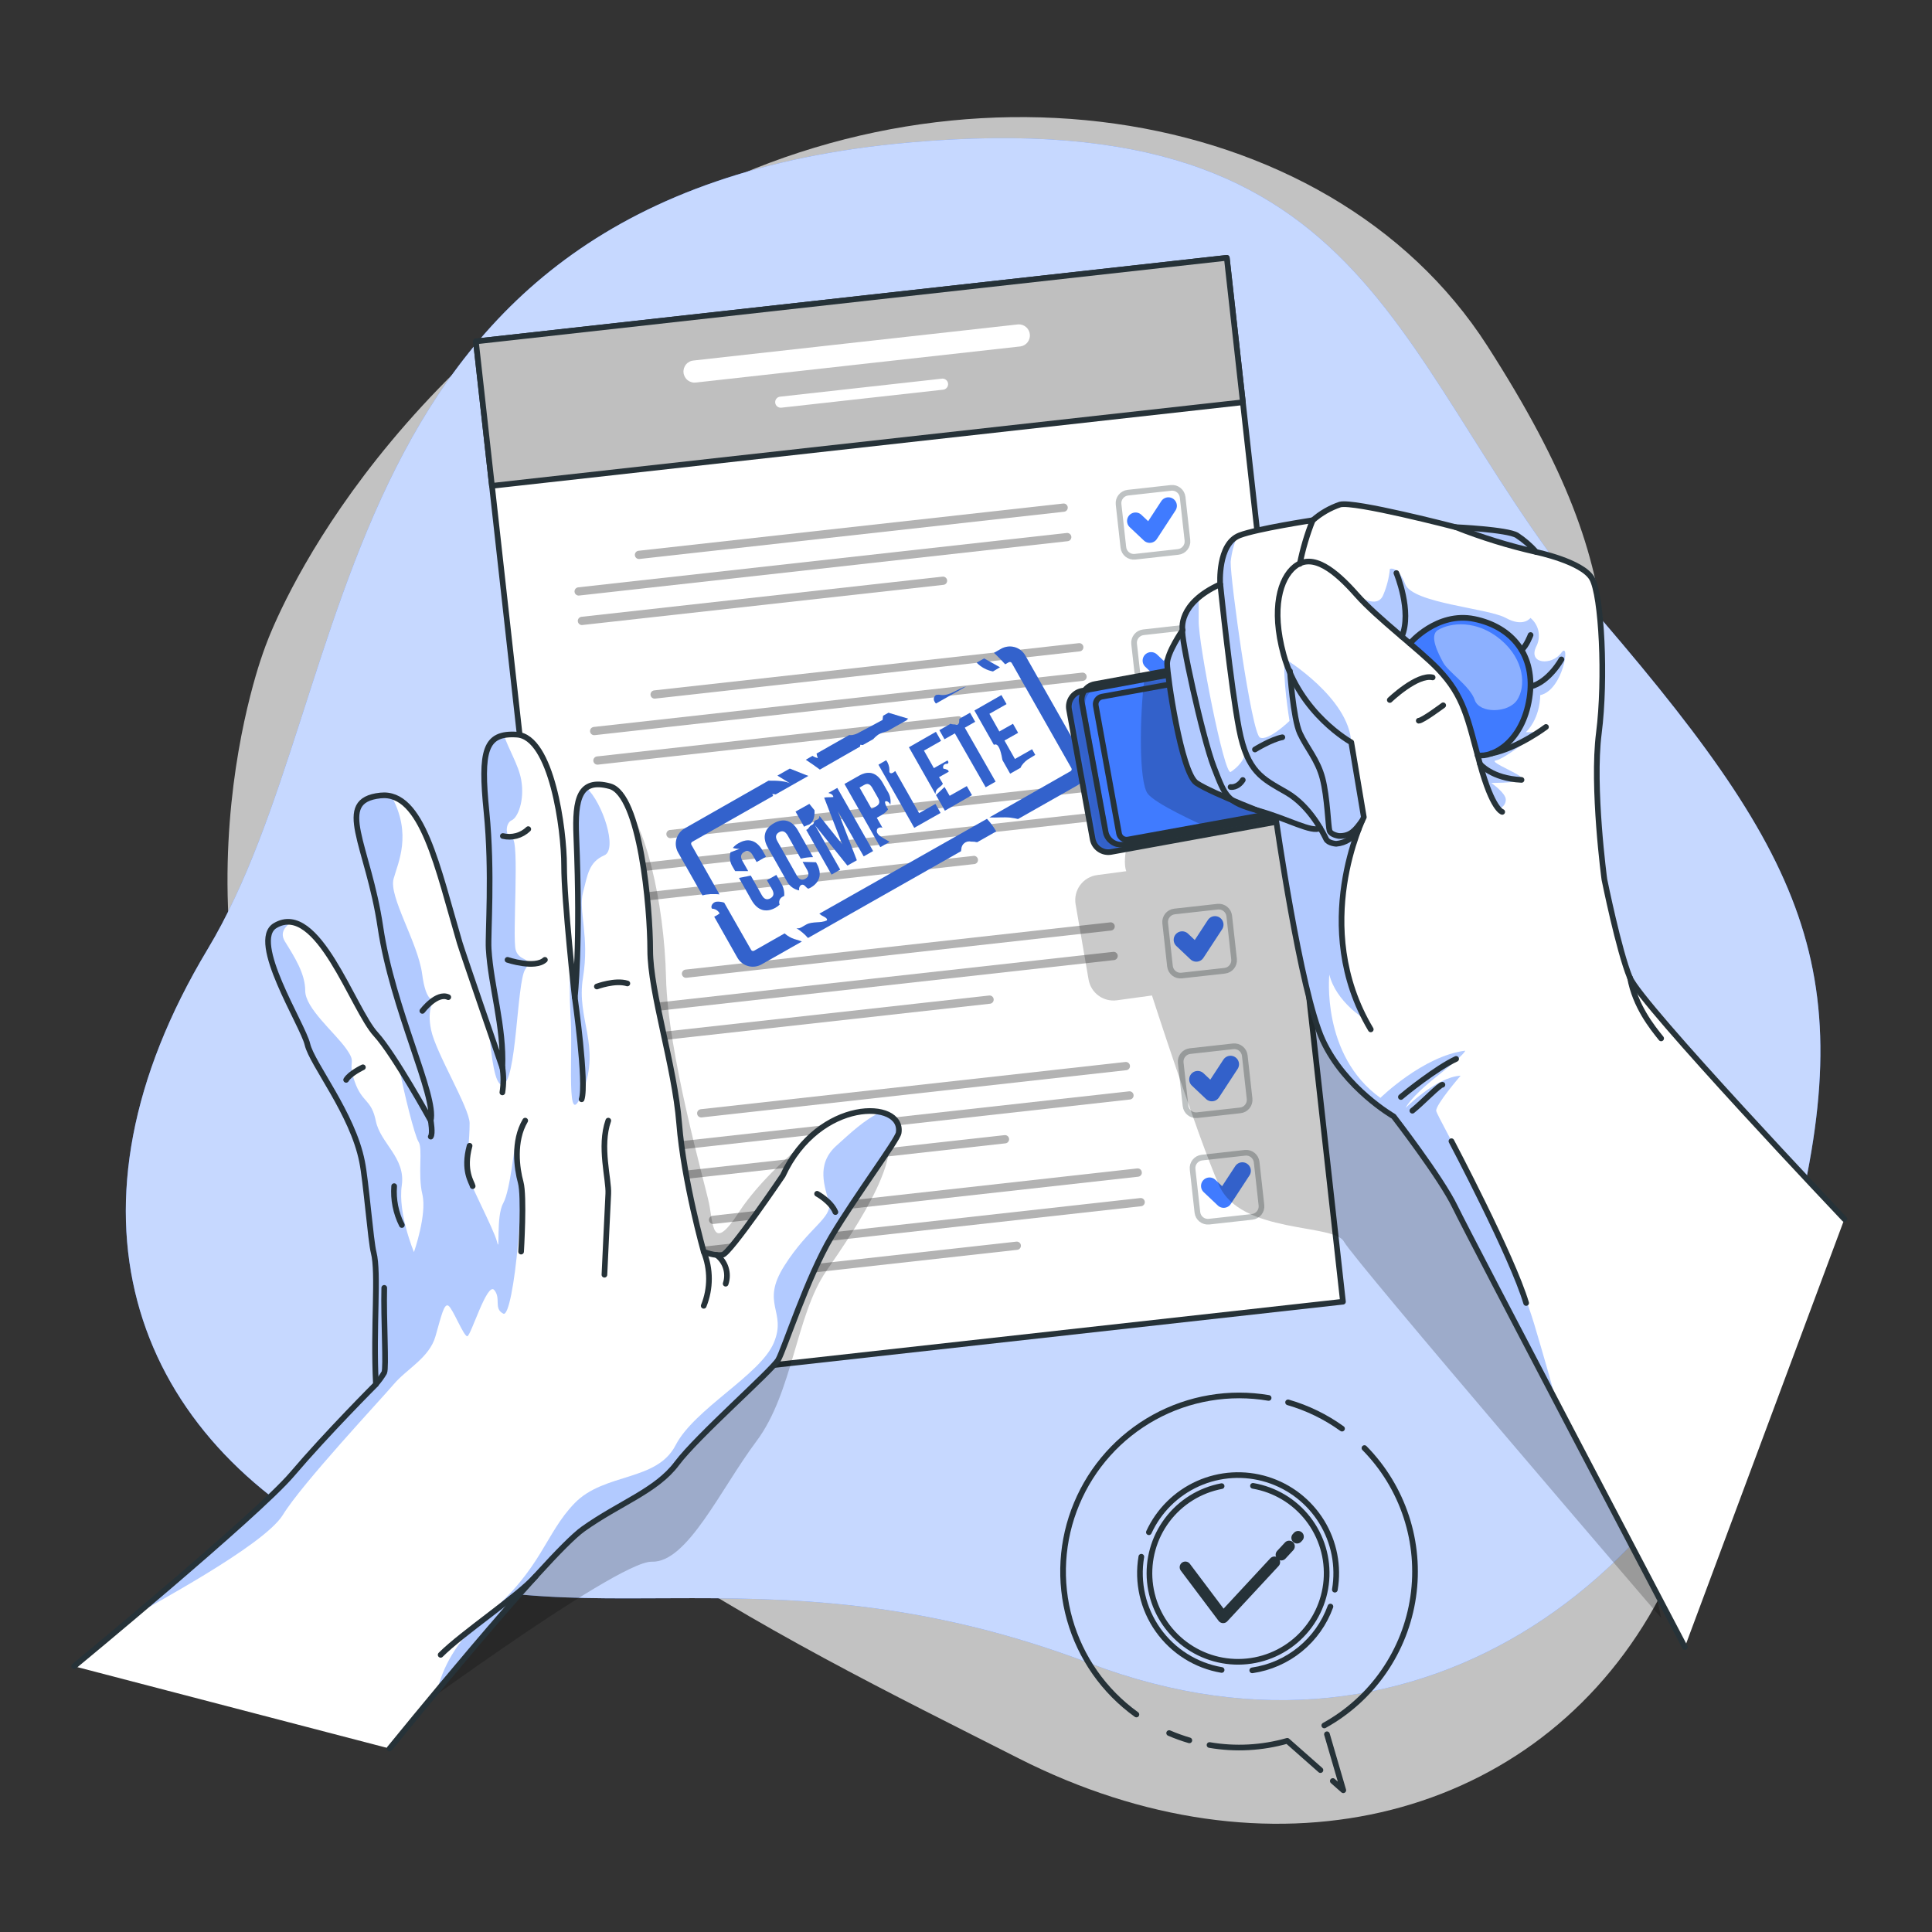 <svg width="341" height="341" viewBox="0 0 341 341" fill="none" xmlns="http://www.w3.org/2000/svg">
<rect x="0" y="0" width="341" height="341" fill="#333333" stroke="none"/>
<path opacity="0.7" d="M46.693 114.49C46.693 114.49 27.735 163.45 54.377 212.75C81.019 262.05 135.895 288.094 179.817 310.364C223.738 332.634 269.345 321.788 291.017 285.313C312.689 248.838 282.966 222.801 282.925 170.788C282.884 118.774 290.711 105.004 262.525 61.063C234.339 17.121 165.244 7.391 112.993 39.983C60.742 72.575 46.693 114.49 46.693 114.49Z" fill="white"/>
<path d="M160.382 25.159C244.702 17.679 244.872 65.231 282.877 109.567C320.882 153.903 329.008 173.997 314.66 225.106C300.312 276.215 252.1 316.273 192.355 293.575C132.61 270.877 98.42 292.671 60.755 272.495C23.09 252.32 9.075 213.396 36.669 167.496C64.264 121.596 56.382 34.42 160.382 25.159Z" fill="#407BFF"/>
<path opacity="0.7" d="M160.382 25.159C244.702 17.679 244.872 65.231 282.877 109.567C320.882 153.903 329.008 173.997 314.66 225.106C300.312 276.215 252.1 316.273 192.355 293.575C132.61 270.877 98.42 292.671 60.755 272.495C23.09 252.32 9.075 213.396 36.669 167.496C64.264 121.596 56.382 34.42 160.382 25.159Z" fill="white"/>
<path d="M216.532 45.508L83.995 60.258L104.499 244.502L237.035 229.753L216.532 45.508Z" fill="white" stroke="#263238" stroke-linecap="round" stroke-linejoin="round"/>
<path d="M216.532 45.509L83.995 60.258L86.832 85.751L219.369 71.001L216.532 45.509Z" fill="#BFBFBF" stroke="#263238" stroke-linecap="round" stroke-linejoin="round"/>
<path d="M179.708 57.255L122.493 63.62C122.227 63.633 121.966 63.7 121.728 63.817C121.489 63.935 121.276 64.099 121.103 64.302C120.93 64.504 120.8 64.739 120.72 64.993C120.641 65.247 120.615 65.515 120.643 65.78C120.67 66.044 120.752 66.301 120.882 66.533C121.012 66.765 121.188 66.969 121.4 67.13C121.611 67.292 121.853 67.409 122.111 67.474C122.369 67.54 122.638 67.551 122.901 67.509L180.116 61.144C180.617 61.069 181.068 60.802 181.377 60.4C181.685 59.999 181.826 59.493 181.769 58.99C181.713 58.487 181.464 58.025 181.075 57.702C180.685 57.378 180.186 57.218 179.681 57.255H179.708Z" fill="white"/>
<path d="M166.291 66.829L137.691 70.012C137.563 70.024 137.439 70.062 137.326 70.123C137.213 70.185 137.114 70.268 137.033 70.368C136.953 70.468 136.893 70.583 136.858 70.706C136.822 70.829 136.812 70.959 136.827 71.086C136.854 71.344 136.983 71.58 137.184 71.743C137.386 71.906 137.644 71.983 137.901 71.957L166.509 68.774C166.759 68.736 166.985 68.603 167.139 68.402C167.293 68.201 167.364 67.949 167.336 67.697C167.308 67.445 167.183 67.215 166.988 67.053C166.794 66.891 166.544 66.811 166.291 66.829Z" fill="white"/>
<path opacity="0.3" d="M187.67 88.875L112.7 97.212C112.508 97.233 112.332 97.33 112.212 97.481C112.091 97.632 112.036 97.825 112.057 98.017C112.079 98.209 112.176 98.385 112.327 98.505C112.478 98.626 112.671 98.681 112.863 98.66L187.813 90.323C188.005 90.302 188.18 90.204 188.301 90.053C188.421 89.902 188.477 89.709 188.455 89.517C188.434 89.325 188.337 89.15 188.186 89.029C188.034 88.909 187.842 88.853 187.65 88.875H187.67Z" fill="black"/>
<path opacity="0.3" d="M188.248 94.077L102.051 103.665C101.859 103.687 101.684 103.784 101.563 103.935C101.443 104.086 101.387 104.279 101.409 104.471C101.431 104.663 101.528 104.839 101.679 104.959C101.83 105.08 102.023 105.135 102.215 105.114L188.411 95.525C188.51 95.52 188.605 95.494 188.693 95.45C188.781 95.406 188.859 95.345 188.923 95.27C188.986 95.195 189.034 95.108 189.063 95.014C189.092 94.92 189.102 94.821 189.091 94.723C189.081 94.624 189.05 94.529 189.001 94.442C188.953 94.356 188.887 94.28 188.808 94.22C188.729 94.159 188.639 94.116 188.543 94.091C188.447 94.067 188.346 94.062 188.248 94.077Z" fill="black"/>
<path opacity="0.3" d="M166.332 101.781L102.63 108.867C102.438 108.888 102.262 108.985 102.141 109.137C102.021 109.288 101.965 109.481 101.987 109.673C102.009 109.865 102.106 110.04 102.257 110.161C102.408 110.281 102.601 110.337 102.793 110.315L166.488 103.23C166.587 103.224 166.682 103.198 166.77 103.154C166.858 103.11 166.936 103.049 167 102.974C167.063 102.899 167.111 102.812 167.14 102.718C167.169 102.624 167.179 102.525 167.168 102.427C167.158 102.329 167.127 102.234 167.079 102.148C167.031 102.062 166.965 101.987 166.887 101.927C166.809 101.866 166.72 101.822 166.625 101.797C166.529 101.772 166.43 101.767 166.332 101.781Z" fill="black"/>
<path opacity="0.3" d="M206.678 86.112L199.075 86.958C198.053 87.072 197.316 87.993 197.43 89.016L198.276 96.619C198.39 97.642 199.311 98.378 200.334 98.265L207.937 97.418C208.959 97.305 209.696 96.383 209.582 95.361L208.736 87.758C208.622 86.735 207.701 85.998 206.678 86.112Z" stroke="#263238" stroke-linecap="round" stroke-linejoin="round"/>
<path d="M200.427 91.955L202.929 94.315L206.22 89.276" stroke="#407BFF" stroke-width="3" stroke-linecap="round" stroke-linejoin="round"/>
<path opacity="0.3" d="M190.41 113.518L115.461 121.855C115.269 121.877 115.093 121.974 114.972 122.125C114.852 122.276 114.796 122.469 114.818 122.661C114.84 122.853 114.937 123.029 115.088 123.149C115.239 123.27 115.432 123.325 115.624 123.303L190.573 114.967C190.669 114.956 190.761 114.927 190.844 114.88C190.928 114.834 191.002 114.772 191.062 114.697C191.121 114.622 191.166 114.536 191.192 114.444C191.219 114.352 191.227 114.256 191.216 114.161C191.205 114.066 191.176 113.974 191.13 113.89C191.083 113.806 191.021 113.732 190.946 113.673C190.871 113.613 190.786 113.569 190.694 113.542C190.602 113.516 190.505 113.508 190.41 113.518Z" fill="black"/>
<path opacity="0.3" d="M190.988 118.72L104.792 128.308C104.697 128.319 104.605 128.348 104.521 128.394C104.437 128.441 104.363 128.503 104.304 128.578C104.244 128.653 104.2 128.738 104.173 128.83C104.147 128.922 104.138 129.019 104.149 129.114C104.16 129.209 104.189 129.301 104.235 129.385C104.282 129.468 104.344 129.542 104.419 129.602C104.494 129.662 104.58 129.706 104.672 129.732C104.764 129.759 104.86 129.767 104.955 129.756L191.152 120.168C191.344 120.147 191.519 120.05 191.64 119.899C191.76 119.747 191.816 119.555 191.794 119.363C191.773 119.17 191.676 118.995 191.524 118.874C191.373 118.754 191.181 118.698 190.988 118.72Z" fill="black"/>
<path opacity="0.3" d="M169.072 126.425L105.37 133.51C105.178 133.532 105.002 133.629 104.882 133.78C104.761 133.931 104.706 134.124 104.727 134.316C104.749 134.508 104.846 134.684 104.997 134.804C105.148 134.925 105.341 134.98 105.533 134.959L169.229 127.873C169.327 127.867 169.423 127.842 169.511 127.798C169.599 127.754 169.677 127.692 169.74 127.617C169.804 127.542 169.851 127.455 169.88 127.361C169.909 127.267 169.919 127.169 169.909 127.071C169.898 126.973 169.867 126.878 169.819 126.792C169.771 126.706 169.706 126.63 169.628 126.57C169.55 126.51 169.46 126.466 169.365 126.441C169.269 126.416 169.17 126.41 169.072 126.425Z" fill="black"/>
<path opacity="0.3" d="M209.422 110.75L201.819 111.596C200.796 111.709 200.059 112.631 200.173 113.654L201.019 121.257C201.133 122.279 202.054 123.016 203.077 122.902L210.68 122.056C211.703 121.942 212.439 121.021 212.326 119.998L211.479 112.395C211.366 111.373 210.444 110.636 209.422 110.75Z" stroke="#263238" stroke-linecap="round" stroke-linejoin="round"/>
<path d="M203.174 116.599L205.669 118.958L208.961 113.919" stroke="#407BFF" stroke-width="3" stroke-linecap="round" stroke-linejoin="round"/>
<path opacity="0.3" d="M193.151 138.161L118.201 146.498C118.021 146.533 117.861 146.634 117.753 146.782C117.644 146.929 117.595 147.112 117.616 147.294C117.637 147.476 117.725 147.644 117.864 147.764C118.003 147.883 118.181 147.946 118.364 147.94L193.314 139.589C193.409 139.578 193.501 139.549 193.585 139.503C193.669 139.457 193.743 139.394 193.802 139.319C193.862 139.245 193.906 139.159 193.933 139.067C193.959 138.975 193.967 138.879 193.957 138.783C193.946 138.688 193.917 138.596 193.87 138.512C193.824 138.429 193.762 138.355 193.687 138.295C193.612 138.236 193.526 138.191 193.434 138.165C193.342 138.138 193.246 138.13 193.151 138.141V138.161Z" fill="black"/>
<path opacity="0.3" d="M193.735 143.363L107.532 152.951C107.437 152.961 107.344 152.989 107.26 153.035C107.176 153.08 107.102 153.142 107.042 153.217C106.983 153.292 106.939 153.378 106.913 153.47C106.887 153.562 106.88 153.659 106.893 153.754C106.903 153.849 106.932 153.941 106.977 154.025C107.023 154.109 107.085 154.183 107.16 154.243C107.234 154.303 107.32 154.348 107.412 154.375C107.504 154.402 107.6 154.41 107.695 154.4L193.892 144.812C193.99 144.805 194.086 144.778 194.174 144.734C194.262 144.689 194.34 144.627 194.404 144.552C194.467 144.476 194.515 144.388 194.544 144.294C194.573 144.2 194.582 144.101 194.572 144.003C194.561 143.905 194.531 143.81 194.482 143.724C194.434 143.639 194.369 143.564 194.29 143.504C194.212 143.444 194.123 143.401 194.027 143.377C193.932 143.353 193.833 143.348 193.735 143.363Z" fill="black"/>
<path opacity="0.3" d="M171.812 151.068L108.11 158.153C107.918 158.175 107.742 158.272 107.622 158.423C107.501 158.574 107.446 158.767 107.467 158.959C107.489 159.151 107.586 159.327 107.737 159.447C107.888 159.568 108.081 159.623 108.273 159.602L171.969 152.509C172.161 152.489 172.337 152.392 172.458 152.242C172.579 152.091 172.636 151.899 172.615 151.707C172.594 151.515 172.498 151.339 172.347 151.218C172.197 151.097 172.005 151.04 171.812 151.061V151.068Z" fill="black"/>
<path opacity="0.3" d="M212.163 135.387L204.56 136.233C203.537 136.347 202.8 137.269 202.914 138.291L203.76 145.894C203.874 146.917 204.795 147.654 205.818 147.54L213.421 146.694C214.444 146.58 215.181 145.659 215.067 144.636L214.221 137.033C214.107 136.01 213.186 135.273 212.163 135.387Z" stroke="#263238" stroke-linecap="round" stroke-linejoin="round"/>
<path d="M205.915 141.242L208.411 143.601L211.709 138.556" stroke="#407BFF" stroke-width="3" stroke-linecap="round" stroke-linejoin="round"/>
<path opacity="0.3" d="M195.891 162.805L120.941 171.141C120.762 171.176 120.601 171.277 120.493 171.425C120.384 171.573 120.336 171.756 120.356 171.938C120.377 172.12 120.465 172.287 120.604 172.407C120.743 172.527 120.922 172.589 121.105 172.583L196.054 164.246C196.154 164.243 196.253 164.219 196.343 164.175C196.434 164.132 196.514 164.07 196.58 163.994C196.645 163.918 196.694 163.83 196.724 163.734C196.754 163.638 196.763 163.537 196.752 163.437C196.74 163.338 196.709 163.241 196.658 163.155C196.608 163.068 196.54 162.992 196.46 162.933C196.379 162.873 196.287 162.831 196.189 162.809C196.091 162.787 195.99 162.786 195.891 162.805Z" fill="black"/>
<path opacity="0.3" d="M196.477 168.006L110.273 177.594C110.178 177.604 110.085 177.632 110.001 177.678C109.917 177.723 109.843 177.785 109.783 177.86C109.724 177.935 109.68 178.021 109.654 178.113C109.628 178.205 109.622 178.302 109.634 178.397C109.644 178.492 109.673 178.584 109.719 178.668C109.765 178.752 109.827 178.826 109.901 178.886C109.976 178.946 110.061 178.991 110.153 179.018C110.245 179.045 110.341 179.053 110.436 179.043L196.633 169.455C196.826 169.433 197.002 169.335 197.123 169.183C197.244 169.032 197.3 168.838 197.279 168.646C197.257 168.455 197.16 168.28 197.01 168.16C196.859 168.041 196.668 167.985 196.477 168.006Z" fill="black"/>
<path opacity="0.3" d="M174.58 175.711L110.878 182.797C110.782 182.806 110.69 182.834 110.606 182.88C110.522 182.926 110.448 182.988 110.388 183.062C110.328 183.137 110.284 183.223 110.259 183.316C110.233 183.408 110.226 183.504 110.238 183.599C110.249 183.694 110.277 183.786 110.323 183.87C110.369 183.954 110.431 184.029 110.506 184.089C110.58 184.149 110.666 184.193 110.758 184.22C110.849 184.247 110.946 184.255 111.041 184.245L174.736 177.159C174.832 177.149 174.924 177.12 175.008 177.075C175.092 177.029 175.166 176.967 175.226 176.892C175.286 176.818 175.331 176.732 175.357 176.64C175.384 176.548 175.393 176.452 175.382 176.357C175.373 176.262 175.345 176.169 175.299 176.084C175.254 176 175.192 175.926 175.117 175.865C175.042 175.805 174.956 175.761 174.864 175.734C174.772 175.708 174.675 175.7 174.58 175.711Z" fill="black"/>
<path opacity="0.3" d="M214.906 160.032L207.303 160.878C206.28 160.992 205.543 161.913 205.657 162.936L206.503 170.539C206.617 171.562 207.538 172.298 208.561 172.185L216.164 171.338C217.187 171.225 217.924 170.303 217.81 169.281L216.964 161.678C216.85 160.655 215.929 159.918 214.906 160.032Z" stroke="#263238" stroke-linecap="round" stroke-linejoin="round"/>
<path d="M208.655 165.878L211.151 168.238L214.449 163.199" stroke="#407BFF" stroke-width="3" stroke-linecap="round" stroke-linejoin="round"/>
<path opacity="0.3" d="M198.639 187.441L123.689 195.778C123.594 195.788 123.502 195.817 123.418 195.863C123.334 195.909 123.26 195.971 123.2 196.045C123.14 196.12 123.095 196.205 123.068 196.297C123.042 196.389 123.033 196.485 123.043 196.58C123.054 196.675 123.082 196.768 123.128 196.852C123.174 196.935 123.236 197.01 123.311 197.07C123.385 197.13 123.471 197.174 123.563 197.201C123.654 197.228 123.751 197.237 123.846 197.226L198.795 188.89C198.89 188.879 198.983 188.851 199.067 188.805C199.151 188.759 199.225 188.697 199.285 188.622C199.345 188.548 199.389 188.462 199.416 188.37C199.443 188.278 199.452 188.182 199.441 188.087C199.419 187.896 199.322 187.721 199.172 187.6C199.022 187.479 198.831 187.422 198.639 187.441Z" fill="black"/>
<path opacity="0.3" d="M199.216 192.63L113.013 202.218C112.912 202.221 112.814 202.245 112.724 202.289C112.633 202.332 112.553 202.394 112.487 202.47C112.422 202.546 112.373 202.634 112.343 202.73C112.313 202.826 112.304 202.927 112.315 203.027C112.326 203.126 112.358 203.223 112.408 203.309C112.459 203.396 112.526 203.472 112.607 203.531C112.688 203.59 112.78 203.632 112.878 203.655C112.976 203.677 113.077 203.678 113.176 203.659L199.373 194.071C199.473 194.069 199.572 194.046 199.664 194.003C199.755 193.96 199.836 193.899 199.903 193.823C199.969 193.747 200.019 193.659 200.049 193.563C200.079 193.467 200.089 193.365 200.079 193.265C200.068 193.165 200.036 193.068 199.986 192.981C199.936 192.894 199.868 192.818 199.787 192.758C199.706 192.698 199.613 192.656 199.515 192.634C199.417 192.612 199.315 192.61 199.216 192.63Z" fill="black"/>
<path opacity="0.3" d="M177.301 200.354L113.598 207.44C113.406 207.461 113.231 207.559 113.11 207.71C112.99 207.861 112.934 208.054 112.956 208.246C112.977 208.438 113.074 208.613 113.226 208.734C113.377 208.854 113.569 208.91 113.762 208.888L177.464 201.803C177.655 201.779 177.83 201.681 177.949 201.529C178.069 201.378 178.124 201.185 178.103 200.993C178.093 200.899 178.064 200.807 178.018 200.723C177.972 200.639 177.91 200.566 177.836 200.506C177.761 200.447 177.675 200.403 177.583 200.377C177.492 200.35 177.395 200.343 177.301 200.354Z" fill="black"/>
<path opacity="0.3" d="M217.649 184.676L210.046 185.522C209.023 185.636 208.287 186.558 208.4 187.58L209.247 195.183C209.36 196.206 210.282 196.943 211.304 196.829L218.907 195.983C219.93 195.869 220.667 194.948 220.553 193.925L219.707 186.322C219.593 185.299 218.672 184.563 217.649 184.676Z" stroke="#263238" stroke-linecap="round" stroke-linejoin="round"/>
<path d="M211.396 190.521L213.891 192.881L217.189 187.842" stroke="#407BFF" stroke-width="3" stroke-linecap="round" stroke-linejoin="round"/>
<path opacity="0.3" d="M200.727 206.229L125.777 214.58C125.585 214.601 125.409 214.698 125.289 214.849C125.168 215.001 125.113 215.193 125.134 215.385C125.156 215.578 125.253 215.753 125.404 215.874C125.555 215.994 125.748 216.05 125.94 216.028L200.89 207.691C200.985 207.682 201.078 207.654 201.162 207.608C201.246 207.562 201.32 207.5 201.379 207.425C201.439 207.351 201.483 207.265 201.509 207.172C201.534 207.08 201.541 206.984 201.529 206.889C201.521 206.793 201.493 206.699 201.448 206.613C201.403 206.528 201.341 206.452 201.266 206.391C201.192 206.329 201.105 206.283 201.013 206.256C200.92 206.228 200.823 206.219 200.727 206.229Z" fill="black"/>
<path opacity="0.3" d="M201.304 211.452L115.108 221.04C115.007 221.042 114.908 221.065 114.817 221.108C114.725 221.151 114.644 221.212 114.578 221.288C114.511 221.363 114.461 221.452 114.431 221.548C114.401 221.644 114.391 221.745 114.402 221.845C114.413 221.946 114.444 222.042 114.494 222.13C114.544 222.217 114.612 222.293 114.693 222.353C114.774 222.412 114.867 222.455 114.965 222.477C115.063 222.499 115.165 222.5 115.264 222.481L201.468 212.893C201.647 212.859 201.808 212.757 201.916 212.61C202.025 212.462 202.073 212.279 202.053 212.097C202.032 211.915 201.944 211.747 201.805 211.628C201.666 211.508 201.487 211.445 201.304 211.452Z" fill="black"/>
<path opacity="0.3" d="M179.381 219.15L115.685 226.235C115.59 226.245 115.498 226.274 115.414 226.32C115.33 226.366 115.256 226.428 115.196 226.502C115.136 226.577 115.091 226.663 115.064 226.754C115.038 226.846 115.029 226.942 115.039 227.038C115.062 227.23 115.159 227.406 115.311 227.527C115.462 227.649 115.656 227.705 115.849 227.684L179.544 220.598C179.639 220.587 179.731 220.558 179.815 220.512C179.899 220.465 179.973 220.403 180.032 220.328C180.092 220.253 180.136 220.168 180.163 220.076C180.189 219.984 180.198 219.887 180.187 219.792C180.176 219.697 180.147 219.605 180.101 219.521C180.054 219.438 179.992 219.364 179.917 219.304C179.842 219.244 179.756 219.2 179.664 219.174C179.572 219.147 179.476 219.139 179.381 219.15Z" fill="black"/>
<path opacity="0.3" d="M219.743 203.471L212.14 204.317C211.117 204.431 210.38 205.352 210.494 206.375L211.34 213.978C211.454 215.001 212.375 215.738 213.398 215.624L221.001 214.778C222.024 214.664 222.761 213.743 222.647 212.72L221.801 205.117C221.687 204.094 220.766 203.357 219.743 203.471Z" stroke="#263238" stroke-linecap="round" stroke-linejoin="round"/>
<path d="M213.483 209.323L215.979 211.683L219.277 206.644" stroke="#407BFF" stroke-width="3" stroke-linecap="round" stroke-linejoin="round"/>
<path d="M138.41 158.133C138.476 157.351 138.282 156.57 137.859 155.909L137.023 154.427L135.364 155.365L136.268 156.956C136.717 157.752 136.533 158.242 135.976 158.554C135.418 158.867 134.901 158.786 134.452 157.99L132.514 154.549L130.434 154.957L132.65 158.867C133.664 160.656 135.132 161.166 136.853 160.227C137.126 160.07 137.38 159.881 137.608 159.663C137.511 159.439 137.494 159.188 137.56 158.953C137.625 158.718 137.769 158.512 137.968 158.371C138.101 158.268 138.251 158.187 138.41 158.133Z" fill="#407BFF"/>
<path d="M129.366 153.074L129.761 153.754H132.052L131.053 151.986C130.604 151.19 130.781 150.687 131.338 150.374C131.896 150.061 132.419 150.156 132.868 150.959L133.548 152.149L135.201 151.21L134.589 150.129C133.575 148.348 132.107 147.831 130.386 148.81C129.991 149.023 129.641 149.309 129.353 149.653C129.743 149.779 130.153 149.836 130.563 149.823L128.931 150.435C128.811 150.881 128.788 151.346 128.863 151.801C128.939 152.256 129.11 152.69 129.366 153.074Z" fill="#407BFF"/>
<path d="M142.075 145.825C142.293 145.716 142.521 145.627 142.755 145.56C143.632 145.165 143.83 143.9 143.755 143.01L142.85 141.888L140.416 143.248L141.939 145.927C141.979 145.886 142.025 145.852 142.075 145.825Z" fill="#407BFF"/>
<path d="M152.445 151.149L154.098 150.211L147.781 139.072L146.21 139.956C146.713 140.079 147.073 140.317 147.087 140.684C146.597 140.752 145.999 140.684 145.469 140.779L148.651 149.027L144.625 144.009C144.636 144.12 144.62 144.232 144.577 144.335C144.534 144.439 144.467 144.53 144.381 144.601C144.197 144.73 143.932 144.73 143.789 144.9C143.646 145.07 143.667 145.274 143.544 145.423C143.422 145.573 143.231 145.614 143.082 145.723C142.932 145.831 142.769 146.11 142.599 146.294C142.517 146.38 142.414 146.444 142.3 146.477L146.774 154.365L148.297 153.495L143.83 145.621L149.569 152.774L151.228 151.836L147.876 143.179L152.445 151.149Z" fill="#407BFF"/>
<path d="M156.628 141.453C156.749 141.513 156.856 141.597 156.944 141.7C157.031 141.803 157.097 141.922 157.138 142.051C157.281 141.211 157.099 140.348 156.628 139.637L155.805 138.182C154.792 136.4 153.384 135.917 151.63 136.91L149.053 138.372L155.377 149.517L157.016 148.586C156.485 148.253 155.894 147.967 155.39 147.607C155.154 147.456 154.96 147.248 154.826 147.001C154.762 146.877 154.736 146.737 154.751 146.598C154.765 146.46 154.82 146.328 154.908 146.219C155.023 146.122 155.163 146.06 155.312 146.039C155.462 146.019 155.614 146.041 155.751 146.104L154.751 144.336L155.581 143.867C156.037 143.619 156.433 143.276 156.744 142.86C156.397 142.309 155.792 141.14 156.628 141.453ZM154.676 142.309L153.847 142.779L151.705 139.005L152.534 138.535C153.092 138.223 153.541 138.304 153.99 139.1L154.942 140.773C155.39 141.534 155.234 141.963 154.676 142.309Z" fill="#407BFF"/>
<path d="M166.005 143.486L165.107 141.894L162.224 143.526L158.008 136.094L157.817 136.244C157.694 136.358 157.545 136.439 157.382 136.481C157.3 136.5 157.215 136.488 157.141 136.448C157.067 136.408 157.01 136.343 156.981 136.264C156.958 136.159 156.958 136.05 156.981 135.944C156.982 135.312 156.782 134.695 156.41 134.183L155.05 134.972L161.367 146.11L166.005 143.486Z" fill="#407BFF"/>
<path d="M165.216 139.589C165.406 139.093 165.998 138.909 166.331 138.461C166.361 138.415 166.388 138.367 166.413 138.318L165.733 137.175L167.453 136.203C167.422 136.095 167.366 135.995 167.29 135.911C167.043 135.79 166.779 135.708 166.508 135.666C166.466 135.581 166.445 135.488 166.446 135.394C166.448 135.299 166.472 135.207 166.516 135.123C166.561 135.04 166.625 134.969 166.703 134.915C166.78 134.862 166.87 134.828 166.964 134.816C167.079 134.816 167.215 134.816 167.304 134.761C167.366 134.687 167.397 134.593 167.392 134.496L167.236 134.224L164.828 135.584L163.074 132.483L166.093 130.763L165.189 129.172L160.429 131.892L165.107 140.14C165.115 139.952 165.152 139.766 165.216 139.589Z" fill="#407BFF"/>
<path d="M171.547 140.344L170.642 138.753L167.616 140.467L166.712 138.909L165.597 139.957L165.209 140.331L166.773 143.085L171.547 140.344Z" fill="#407BFF"/>
<path d="M169.296 127.404C169.296 127.642 169.126 127.907 168.895 127.927C168.777 127.926 168.66 127.907 168.548 127.873C168.338 127.877 168.128 127.856 167.922 127.812C167.878 127.793 167.837 127.768 167.8 127.737L165.801 128.872L166.705 130.47L168.534 129.43L173.974 138.95L175.722 137.957L170.282 128.437L172.118 127.397L171.214 125.806L169.337 126.866C169.303 127.043 169.316 127.227 169.296 127.404Z" fill="#407BFF"/>
<path d="M176.933 134.149L178.293 136.55L180.129 135.509C180.172 135.389 180.227 135.273 180.292 135.163C180.696 134.572 181.241 134.091 181.876 133.762L182.72 133.238L182.162 132.245L179.136 133.966L177.286 130.702L179.694 129.342L178.789 127.751L176.382 129.111L174.628 125.989L177.654 124.276L176.749 122.685L171.989 125.405L175.423 131.463C176.253 131.021 176.668 132.613 176.933 134.149Z" fill="#407BFF"/>
<path d="M141.715 156.154C142.001 156.202 142.171 156.487 142.395 156.678C142.477 156.753 142.571 156.813 142.674 156.855C142.804 156.803 142.931 156.744 143.055 156.678C144.768 155.705 145.129 154.155 144.122 152.367L144.02 152.19L141.667 152.129L142.436 153.489C142.885 154.284 142.708 154.787 142.15 155.1C141.593 155.413 141.069 155.311 140.62 154.515L137.22 148.497C136.765 147.702 136.948 147.205 137.506 146.886C138.063 146.566 138.58 146.675 139.036 147.471L141.341 151.551C142.049 151.375 142.774 151.284 143.503 151.279L140.845 146.593C139.838 144.812 138.322 144.329 136.601 145.301C134.881 146.274 134.521 147.831 135.534 149.613L138.818 155.406C139.026 155.853 139.336 156.244 139.724 156.548C140.111 156.851 140.565 157.059 141.049 157.154C141.045 157.113 141.045 157.072 141.049 157.031C140.967 156.589 141.293 156.073 141.715 156.154Z" fill="#407BFF"/>
<path d="M165.196 124.173L170.534 121.147C169.004 121.569 167.658 122.847 166.08 122.671C165.795 122.596 165.495 122.596 165.21 122.671C165.031 122.786 164.903 122.964 164.85 123.169C164.797 123.374 164.823 123.592 164.924 123.779C164.993 123.924 165.085 124.057 165.196 124.173Z" fill="#407BFF"/>
<path d="M151.807 131.769C151.795 131.652 151.819 131.533 151.875 131.429C152.006 131.475 152.144 131.498 152.283 131.497L154.126 130.457C154.414 130.131 154.743 129.843 155.105 129.6C155.454 129.413 155.824 129.267 156.206 129.165L156.614 129.042L160.014 127.125C160.05 127.055 160.099 126.993 160.157 126.941C160.21 126.906 160.267 126.879 160.327 126.86L156.818 125.799L155.873 126.329L155.771 127.077L151.725 129.24C151.325 129.49 150.879 129.658 150.413 129.736C150.239 129.756 150.063 129.756 149.889 129.736L144.123 133.007C144.169 133.28 144.246 133.547 144.354 133.802C144.016 133.739 143.694 133.607 143.409 133.415L142.226 134.095C143.069 134.652 143.898 135.224 144.708 135.829L151.807 131.769Z" fill="#407BFF"/>
<path d="M176.49 117.775L173.702 116.211L172.383 116.959C173.16 117.758 174.164 118.3 175.259 118.509L176.49 117.775Z" fill="#407BFF"/>
<path d="M191.484 134.238L180.958 115.68C180.548 114.963 179.872 114.436 179.075 114.216C178.279 113.995 177.428 114.099 176.708 114.504L175.443 115.225L175.926 115.694C176.429 116.197 176.946 116.707 177.415 117.244L178.054 116.884C178.143 116.835 178.247 116.822 178.345 116.848C178.443 116.875 178.527 116.939 178.578 117.027L189.111 135.591C189.16 135.68 189.172 135.785 189.144 135.883C189.116 135.981 189.05 136.064 188.961 136.114L174.634 144.274C175.871 144.349 177.123 144.172 178.36 144.315C178.806 144.371 179.249 144.451 179.686 144.553L190.308 138.528C190.669 138.326 190.985 138.053 191.24 137.727C191.495 137.401 191.683 137.028 191.792 136.629C191.901 136.23 191.93 135.813 191.878 135.402C191.825 134.992 191.691 134.596 191.484 134.238Z" fill="#407BFF"/>
<path d="M126.98 157.854L122.029 149.109C122.004 149.065 121.987 149.016 121.98 148.966C121.974 148.915 121.977 148.864 121.99 148.814C122.004 148.765 122.027 148.719 122.058 148.678C122.089 148.638 122.128 148.604 122.172 148.579L136.452 140.473C136.404 140.364 136.343 140.255 136.302 140.147C136.504 140.138 136.706 140.161 136.901 140.215L142.674 136.944C142.484 136.883 142.3 136.808 142.116 136.74L139.396 135.659L137.22 136.896L139.587 138.345C138.764 137.841 137.084 137.773 135.636 137.794L120.86 146.205C120.141 146.614 119.613 147.29 119.392 148.087C119.172 148.884 119.276 149.736 119.683 150.455L123.981 158.031C124.178 157.976 124.382 157.929 124.579 157.895C125.124 157.816 125.675 157.789 126.225 157.813C126.477 157.811 126.729 157.825 126.98 157.854Z" fill="#407BFF"/>
<path d="M144.619 161.267C144.861 161.485 145.137 161.661 145.435 161.791C145.741 161.927 146.149 162.253 145.911 162.471C144.81 162.974 143.45 162.6 142.368 163.151C141.777 163.437 141.206 164.001 140.573 163.831C141.338 164.295 142.026 164.876 142.613 165.551L169.616 150.238C169.616 150.129 169.65 150.02 169.67 149.905C169.671 149.691 169.721 149.48 169.815 149.288C169.909 149.096 170.047 148.928 170.216 148.796C170.385 148.665 170.582 148.574 170.791 148.531C171.001 148.487 171.217 148.492 171.425 148.545C171.775 148.529 172.126 148.566 172.465 148.653L175.831 146.743C175.369 145.947 174.822 145.203 174.199 144.526L144.619 161.267Z" fill="#407BFF"/>
<path d="M140.246 165.762C139.595 165.551 138.995 165.206 138.485 164.749L133.099 167.809C133.056 167.835 133.007 167.851 132.957 167.858C132.907 167.864 132.856 167.861 132.808 167.847C132.759 167.834 132.713 167.811 132.673 167.78C132.634 167.749 132.6 167.71 132.576 167.666L127.816 159.323C127.36 159.165 126.874 159.109 126.394 159.16C125.844 159.268 125.361 159.908 125.66 160.377C125.941 160.384 126.215 160.466 126.454 160.614C126.693 160.762 126.889 160.971 127.02 161.22C126.727 161.453 126.404 161.647 126.061 161.798L130.141 169.013C130.344 169.377 130.617 169.697 130.946 169.954C131.274 170.212 131.65 170.401 132.053 170.51C132.455 170.62 132.875 170.648 133.288 170.593C133.702 170.538 134.1 170.4 134.459 170.189L141.518 166.184L141.436 166.136C141.046 165.99 140.649 165.865 140.246 165.762Z" fill="#407BFF"/>
<g opacity="0.2">
<path d="M138.41 158.133C138.476 157.351 138.282 156.57 137.859 155.909L137.023 154.427L135.364 155.365L136.268 156.956C136.717 157.752 136.533 158.242 135.976 158.554C135.418 158.867 134.901 158.786 134.452 157.99L132.514 154.549L130.434 154.957L132.65 158.867C133.664 160.656 135.132 161.166 136.853 160.227C137.126 160.07 137.38 159.881 137.608 159.663C137.511 159.439 137.494 159.188 137.56 158.953C137.625 158.718 137.769 158.512 137.968 158.371C138.101 158.268 138.251 158.187 138.41 158.133Z" fill="black"/>
<path d="M129.366 153.074L129.761 153.754H132.052L131.053 151.986C130.604 151.19 130.781 150.687 131.338 150.374C131.896 150.061 132.419 150.156 132.868 150.959L133.548 152.149L135.201 151.21L134.589 150.129C133.575 148.348 132.107 147.831 130.386 148.81C129.991 149.023 129.641 149.309 129.353 149.653C129.743 149.779 130.153 149.836 130.563 149.823L128.931 150.435C128.811 150.881 128.788 151.346 128.863 151.801C128.939 152.256 129.11 152.69 129.366 153.074Z" fill="black"/>
<path d="M142.075 145.825C142.293 145.716 142.521 145.627 142.755 145.56C143.632 145.165 143.83 143.9 143.755 143.01L142.85 141.888L140.416 143.248L141.939 145.927C141.979 145.886 142.025 145.852 142.075 145.825Z" fill="black"/>
<path d="M152.445 151.149L154.098 150.211L147.781 139.072L146.21 139.956C146.713 140.079 147.073 140.317 147.087 140.684C146.597 140.752 145.999 140.684 145.469 140.779L148.651 149.027L144.625 144.009C144.636 144.12 144.62 144.232 144.577 144.335C144.534 144.439 144.467 144.53 144.381 144.601C144.197 144.73 143.932 144.73 143.789 144.9C143.646 145.07 143.667 145.274 143.544 145.423C143.422 145.573 143.231 145.614 143.082 145.723C142.932 145.831 142.769 146.11 142.599 146.294C142.517 146.38 142.414 146.444 142.3 146.477L146.774 154.365L148.297 153.495L143.83 145.621L149.569 152.774L151.228 151.836L147.876 143.179L152.445 151.149Z" fill="black"/>
<path d="M156.628 141.453C156.749 141.513 156.856 141.597 156.944 141.7C157.031 141.803 157.097 141.922 157.138 142.051C157.281 141.211 157.099 140.348 156.628 139.637L155.805 138.182C154.792 136.4 153.384 135.917 151.63 136.91L149.053 138.372L155.377 149.517L157.016 148.586C156.485 148.253 155.894 147.967 155.39 147.607C155.154 147.456 154.96 147.248 154.826 147.001C154.762 146.877 154.736 146.737 154.751 146.598C154.765 146.46 154.82 146.328 154.908 146.219C155.023 146.122 155.163 146.06 155.312 146.039C155.462 146.019 155.614 146.041 155.751 146.104L154.751 144.336L155.581 143.867C156.037 143.619 156.433 143.276 156.744 142.86C156.397 142.309 155.792 141.14 156.628 141.453ZM154.676 142.309L153.847 142.779L151.705 139.005L152.534 138.535C153.092 138.223 153.541 138.304 153.99 139.1L154.942 140.773C155.39 141.534 155.234 141.963 154.676 142.309Z" fill="black"/>
<path d="M166.005 143.486L165.107 141.894L162.224 143.526L158.008 136.094L157.817 136.244C157.694 136.358 157.545 136.439 157.382 136.481C157.3 136.5 157.215 136.488 157.141 136.448C157.067 136.408 157.01 136.343 156.981 136.264C156.958 136.159 156.958 136.05 156.981 135.944C156.982 135.312 156.782 134.695 156.41 134.183L155.05 134.972L161.367 146.11L166.005 143.486Z" fill="black"/>
<path d="M165.216 139.589C165.406 139.093 165.998 138.909 166.331 138.461C166.361 138.415 166.388 138.367 166.413 138.318L165.733 137.175L167.453 136.203C167.422 136.095 167.366 135.995 167.29 135.911C167.043 135.79 166.779 135.708 166.508 135.666C166.466 135.581 166.445 135.488 166.446 135.394C166.448 135.299 166.472 135.207 166.516 135.123C166.561 135.04 166.625 134.969 166.703 134.915C166.78 134.862 166.87 134.828 166.964 134.816C167.079 134.816 167.215 134.816 167.304 134.761C167.366 134.687 167.397 134.593 167.392 134.496L167.236 134.224L164.828 135.584L163.074 132.483L166.093 130.763L165.189 129.172L160.429 131.892L165.107 140.14C165.115 139.952 165.152 139.766 165.216 139.589Z" fill="black"/>
<path d="M171.547 140.344L170.642 138.753L167.616 140.467L166.712 138.909L165.597 139.957L165.209 140.331L166.773 143.085L171.547 140.344Z" fill="black"/>
<path d="M169.296 127.404C169.296 127.642 169.126 127.907 168.895 127.927C168.777 127.926 168.66 127.907 168.548 127.873C168.338 127.877 168.128 127.856 167.922 127.812C167.878 127.793 167.837 127.768 167.8 127.737L165.801 128.872L166.705 130.47L168.534 129.43L173.974 138.95L175.722 137.957L170.282 128.437L172.118 127.397L171.214 125.806L169.337 126.866C169.303 127.043 169.316 127.227 169.296 127.404Z" fill="black"/>
<path d="M176.933 134.149L178.293 136.55L180.129 135.509C180.172 135.389 180.227 135.273 180.292 135.163C180.696 134.572 181.241 134.091 181.876 133.762L182.72 133.238L182.162 132.245L179.136 133.966L177.286 130.702L179.694 129.342L178.789 127.751L176.382 129.111L174.628 125.989L177.654 124.276L176.749 122.685L171.989 125.405L175.423 131.463C176.253 131.021 176.668 132.613 176.933 134.149Z" fill="black"/>
<path d="M141.715 156.154C142.001 156.202 142.171 156.487 142.395 156.678C142.477 156.753 142.571 156.813 142.674 156.855C142.804 156.803 142.931 156.744 143.055 156.678C144.768 155.705 145.129 154.155 144.122 152.367L144.02 152.19L141.667 152.129L142.436 153.489C142.885 154.284 142.708 154.787 142.15 155.1C141.593 155.413 141.069 155.311 140.62 154.515L137.22 148.497C136.765 147.702 136.948 147.205 137.506 146.886C138.063 146.566 138.58 146.675 139.036 147.471L141.341 151.551C142.049 151.375 142.774 151.284 143.503 151.279L140.845 146.593C139.838 144.812 138.322 144.329 136.601 145.301C134.881 146.274 134.521 147.831 135.534 149.613L138.818 155.406C139.026 155.853 139.336 156.244 139.724 156.548C140.111 156.851 140.565 157.059 141.049 157.154C141.045 157.113 141.045 157.072 141.049 157.031C140.967 156.589 141.293 156.073 141.715 156.154Z" fill="black"/>
<path d="M165.196 124.173L170.534 121.147C169.004 121.569 167.658 122.847 166.08 122.671C165.795 122.596 165.495 122.596 165.21 122.671C165.031 122.786 164.903 122.964 164.85 123.169C164.797 123.374 164.823 123.592 164.924 123.779C164.993 123.924 165.085 124.057 165.196 124.173Z" fill="black"/>
<path d="M151.807 131.769C151.795 131.652 151.819 131.533 151.875 131.429C152.006 131.475 152.144 131.498 152.283 131.497L154.126 130.457C154.414 130.131 154.743 129.843 155.105 129.6C155.454 129.413 155.824 129.267 156.206 129.165L156.614 129.042L160.014 127.125C160.05 127.055 160.099 126.993 160.157 126.941C160.21 126.906 160.267 126.879 160.327 126.86L156.818 125.799L155.873 126.329L155.771 127.077L151.725 129.24C151.325 129.49 150.879 129.658 150.413 129.736C150.239 129.756 150.063 129.756 149.889 129.736L144.123 133.007C144.169 133.28 144.246 133.547 144.354 133.802C144.016 133.739 143.694 133.607 143.409 133.415L142.226 134.095C143.069 134.652 143.898 135.224 144.708 135.829L151.807 131.769Z" fill="black"/>
<path d="M176.49 117.775L173.702 116.211L172.383 116.959C173.16 117.758 174.164 118.3 175.259 118.509L176.49 117.775Z" fill="black"/>
<path d="M191.484 134.238L180.958 115.68C180.548 114.963 179.872 114.436 179.075 114.216C178.279 113.995 177.428 114.099 176.708 114.504L175.443 115.225L175.926 115.694C176.429 116.197 176.946 116.707 177.415 117.244L178.054 116.884C178.143 116.835 178.247 116.822 178.345 116.848C178.443 116.875 178.527 116.939 178.578 117.027L189.111 135.591C189.16 135.68 189.172 135.785 189.144 135.883C189.116 135.981 189.05 136.064 188.961 136.114L174.634 144.274C175.871 144.349 177.123 144.172 178.36 144.315C178.806 144.371 179.249 144.451 179.686 144.553L190.308 138.528C190.669 138.326 190.985 138.053 191.24 137.727C191.495 137.401 191.683 137.028 191.792 136.629C191.901 136.23 191.93 135.813 191.878 135.402C191.825 134.992 191.691 134.596 191.484 134.238Z" fill="black"/>
<path d="M126.98 157.854L122.029 149.109C122.004 149.065 121.987 149.016 121.98 148.966C121.974 148.915 121.977 148.864 121.99 148.814C122.004 148.765 122.027 148.719 122.058 148.678C122.089 148.638 122.128 148.604 122.172 148.579L136.452 140.473C136.404 140.364 136.343 140.255 136.302 140.147C136.504 140.138 136.706 140.161 136.901 140.215L142.674 136.944C142.484 136.883 142.3 136.808 142.116 136.74L139.396 135.659L137.22 136.896L139.587 138.345C138.764 137.841 137.084 137.773 135.636 137.794L120.86 146.205C120.141 146.614 119.613 147.29 119.392 148.087C119.172 148.884 119.276 149.736 119.683 150.455L123.981 158.031C124.178 157.976 124.382 157.929 124.579 157.895C125.124 157.816 125.675 157.789 126.225 157.813C126.477 157.811 126.729 157.825 126.98 157.854Z" fill="black"/>
<path d="M144.619 161.267C144.861 161.485 145.137 161.661 145.435 161.791C145.741 161.927 146.149 162.253 145.911 162.471C144.81 162.974 143.45 162.6 142.368 163.151C141.777 163.437 141.206 164.001 140.573 163.831C141.338 164.295 142.026 164.876 142.613 165.551L169.616 150.238C169.616 150.129 169.65 150.02 169.67 149.905C169.671 149.691 169.721 149.48 169.815 149.288C169.909 149.096 170.047 148.928 170.216 148.796C170.385 148.665 170.582 148.574 170.791 148.531C171.001 148.487 171.217 148.492 171.425 148.545C171.775 148.529 172.126 148.566 172.465 148.653L175.831 146.743C175.369 145.947 174.822 145.203 174.199 144.526L144.619 161.267Z" fill="black"/>
<path d="M140.246 165.762C139.595 165.551 138.995 165.206 138.485 164.749L133.099 167.809C133.056 167.835 133.007 167.851 132.957 167.858C132.907 167.864 132.856 167.861 132.808 167.847C132.759 167.834 132.713 167.811 132.673 167.78C132.634 167.749 132.6 167.71 132.576 167.666L127.816 159.323C127.36 159.165 126.874 159.109 126.394 159.16C125.844 159.268 125.361 159.908 125.66 160.377C125.941 160.384 126.215 160.466 126.454 160.614C126.693 160.762 126.889 160.971 127.02 161.22C126.727 161.453 126.404 161.647 126.061 161.798L130.141 169.013C130.344 169.377 130.617 169.697 130.946 169.954C131.274 170.212 131.65 170.401 132.053 170.51C132.455 170.62 132.875 170.648 133.288 170.593C133.702 170.538 134.1 170.4 134.459 170.189L141.518 166.184L141.436 166.136C141.046 165.99 140.649 165.865 140.246 165.762Z" fill="black"/>
</g>
<path opacity="0.3" d="M109.626 141.479C113.774 144.526 117.242 159.159 117.555 172.576C117.868 185.992 124.355 208.616 125.13 212.322C125.905 216.028 125.62 221.373 130.434 213.933C135.248 206.494 149.331 193.581 155.2 197.872C161.068 202.163 151.188 216.585 145.836 224.351C140.484 232.117 139.94 245.791 133.528 254.353C127.116 262.914 121.322 275.841 115.039 275.643C108.756 275.446 67.14 306.318 67.14 306.318L67.956 264.063L105.356 202.863L109.626 141.479Z" fill="black" fill-opacity="0.7"/>
<path d="M158.614 199.946C158.403 201.272 151.079 210.976 146.775 218.238C142.47 225.5 138.438 238.142 137.357 239.998C136.276 241.854 123.077 253.448 119.459 258.297C115.842 263.145 109.382 265.287 102.928 269.857C98.781 272.794 85.854 287.952 77.143 298.417C72.301 304.231 68.758 308.617 68.758 308.617L13.073 294.099C13.073 294.099 17.684 290.298 23.749 285.17H23.79L23.851 285.123C33.82 276.657 47.712 264.709 51.548 260.201C57.729 252.938 66.338 244.309 66.338 244.309C65.814 234.225 66.882 224.671 65.936 221.04C65.447 219.142 64.576 208.351 63.897 205.032C62.244 196.553 55.056 187.767 54.247 184.306C53.438 180.845 43.952 166.109 48.583 163.389C49.425 162.859 50.425 162.64 51.412 162.77C57.668 163.634 62.822 178.744 66.372 182.592C67.893 184.414 69.27 186.351 70.493 188.386C73.294 192.826 76.041 197.818 76.041 197.818C77.116 193.513 69.316 178.179 67.16 163.654C65.005 149.13 58.824 141.33 67.16 140.432C67.846 140.356 68.539 140.416 69.201 140.609C75.069 142.323 77.612 154.515 81.121 166.347C81.447 167.435 84.12 175.248 86.201 181.273C87.561 185.217 88.648 188.393 88.648 188.393C88.914 180.994 86.609 174.113 86.228 167.408C86.064 164.722 86.908 153.958 85.847 143.2C84.936 134.122 85.35 130.443 88.9 129.729C89.66 129.592 90.435 129.556 91.205 129.62C97.359 130.008 99.542 146.362 99.542 152.74C99.542 156.446 100.174 163.682 100.705 169.108C101.092 173.032 101.426 176.01 101.426 176.01C101.426 176.01 102.5 167 101.698 147.566C101.514 143.309 101.793 140.262 103.466 139.032C104.384 138.352 105.71 138.236 107.614 138.753C112.992 140.208 114.74 160.139 114.74 167.673C114.74 175.208 119.044 188.114 119.854 198.273C120.663 208.432 124.185 220.917 124.185 220.917C124.185 220.917 126.178 221.726 127.517 221.461C128.857 221.196 138.146 207.474 138.146 207.474C142.47 198.083 150.889 195.234 155.472 196.288C157.58 196.77 158.94 198.069 158.614 199.946Z" fill="white"/>
<path opacity="0.4" d="M158.613 199.946C158.403 201.272 151.079 210.976 146.775 218.238C142.47 225.5 138.438 238.142 137.357 239.998C136.275 241.854 123.077 253.448 119.459 258.297C115.841 263.145 109.381 265.287 102.928 269.857C98.78 272.794 85.853 287.952 77.143 298.417C78.101 294.622 80.25 289.774 85.867 285.116C95.618 277.017 96.203 270.666 101.446 265.287C106.689 259.908 115.923 261.52 119.241 255.087C122.56 248.654 134.133 242.711 136.554 237.06C138.975 231.41 134.133 230.213 138.438 223.413C142.742 216.613 146.917 214.96 146.305 212.295C145.693 209.629 143.885 205.59 147.618 202.224C149.95 200.13 152.691 197.498 155.492 196.288C157.58 196.77 158.94 198.069 158.613 199.946Z" fill="#407BFF"/>
<path opacity="0.4" d="M88.846 231.865C87.058 230.967 88.492 229.179 87.234 227.69C85.976 226.201 83.107 235.816 82.474 235.85C81.842 235.884 79.918 230.961 79.156 230.471C78.394 229.981 77.946 232.042 76.864 235.85C75.783 239.658 71.812 241.589 69.507 244.309C67.202 247.029 53.336 261.819 49.93 267.375C46.523 272.93 25.484 283.926 23.852 285.109C33.82 276.657 47.713 264.709 51.548 260.201C57.729 252.938 66.338 244.309 66.338 244.309C65.814 234.225 66.882 224.671 65.937 221.039C65.447 219.142 64.577 208.351 63.897 205.032C62.244 196.553 55.057 187.767 54.248 184.306C53.438 180.845 43.952 166.109 48.583 163.389C49.425 162.859 50.426 162.64 51.412 162.77C50.358 163.518 49.331 164.593 50.29 166.17C51.997 168.931 53.874 171.835 53.874 174.888C53.874 177.941 59.076 182.239 61.095 185.088C63.115 187.937 61.231 186.931 62.578 190.834C63.924 194.737 65.536 193.921 66.338 197.865C67.14 201.809 71.628 204.325 70.914 209.241C70.2 214.158 73.063 220.999 73.063 220.999C73.063 220.999 75.396 214.369 74.546 210.799C73.696 207.229 74.682 202.727 73.866 201.517C73.186 200.429 71.322 193.044 70.466 188.454C73.267 192.894 76.014 197.885 76.014 197.885C77.089 193.581 69.289 178.247 67.134 163.722C64.978 149.197 58.797 141.398 67.134 140.5C67.819 140.423 68.512 140.483 69.174 140.677C72.73 147.321 70.255 152.237 69.466 155.12C68.602 158.262 73.743 166.327 74.505 171.882C75.185 177.071 76.586 176.533 76.769 176.438C76.613 176.581 75.287 177.934 76.089 181.783C76.926 185.863 82.889 195.553 82.889 198.259C82.889 200.966 82.4 205.42 82.4 206.739C82.4 208.058 87.16 216.885 87.731 219.197C88.302 221.509 87.506 214.743 88.805 212.397C90.104 210.051 90.791 201.863 90.961 202.305C93.198 207.99 90.641 232.749 88.846 231.865Z" fill="#407BFF"/>
<path opacity="0.4" d="M92.701 171.1C91.178 173.405 91.219 191.398 88.621 191.459C87.363 191.459 86.751 186.937 86.241 181.259C87.601 185.203 88.689 188.379 88.689 188.379C88.955 180.981 86.649 174.099 86.269 167.394C86.105 164.708 86.949 153.944 85.888 143.186C84.977 134.108 85.391 130.429 88.941 129.715C89.689 132.136 91.525 134.992 91.994 137.644C92.633 141.303 91.382 144.329 90.308 144.784C89.233 145.24 89.05 147.599 90.396 147.946C91.743 148.293 90.396 165.463 91.022 167.666C91.647 169.869 94.231 168.829 92.701 171.1Z" fill="#407BFF"/>
<path opacity="0.4" d="M106.675 150.959C103.88 152.19 103.731 154.393 102.894 157.555C102.058 160.717 104.091 165.334 102.894 172.59C101.697 179.845 106.063 184.524 102.894 192.643C99.725 200.762 101.215 185.843 100.684 179.043C100.501 175.731 100.515 172.411 100.725 169.101C101.113 173.025 101.446 176.003 101.446 176.003C101.446 176.003 102.52 166.993 101.718 147.559C101.534 143.302 101.813 140.256 103.486 139.025C106.355 141.629 109.055 149.912 106.675 150.959Z" fill="#407BFF"/>
<path d="M68.758 308.623C68.758 308.623 96.469 274.46 102.929 269.863C109.389 265.266 115.849 263.138 119.459 258.303C123.07 253.468 136.283 241.888 137.357 240.004C138.431 238.121 142.471 225.48 146.775 218.244C151.079 211.009 158.403 201.244 158.614 199.952C159.552 194.03 144.49 193.764 138.166 207.487C138.166 207.487 128.884 221.202 127.538 221.474C126.191 221.746 124.206 220.93 124.206 220.93C124.206 220.93 120.683 208.452 119.874 198.286C119.065 188.12 114.761 175.2 114.761 167.686C114.761 160.172 113.013 140.221 107.634 138.766C102.255 137.311 101.439 140.996 101.718 147.606C102.521 167.04 101.446 176.05 101.446 176.05C101.446 176.05 99.562 159.166 99.562 152.781C99.562 146.396 97.38 130.042 91.226 129.661C85.575 129.3 84.786 132.476 85.867 143.261C86.948 154.046 86.085 164.783 86.248 167.469C86.649 174.194 88.968 181.069 88.669 188.454C88.669 188.454 81.672 168.196 81.135 166.394C77.238 153.189 74.538 139.589 67.14 140.405C58.803 141.302 64.991 149.102 67.14 163.627C69.289 178.152 77.095 193.486 76.021 197.79C76.021 197.79 69.568 186.074 66.351 182.565C62.271 178.152 56.111 158.921 48.576 163.362C43.945 166.082 53.459 180.865 54.261 184.326C55.063 187.787 62.258 196.566 63.91 205.052C64.59 208.371 65.44 219.162 65.95 221.06C66.895 224.691 65.828 234.245 66.351 244.329C66.351 244.329 57.742 252.938 51.561 260.2C45.38 267.463 13.087 294.098 13.087 294.098" stroke="#263238" stroke-linecap="round" stroke-linejoin="round"/>
<path d="M124.206 220.924C125.447 223.988 125.447 227.414 124.206 230.478" stroke="#263238" stroke-linecap="round" stroke-linejoin="round"/>
<path d="M126.47 221.495C127.242 222.062 127.814 222.859 128.103 223.772C128.393 224.685 128.385 225.666 128.081 226.575" stroke="#263238" stroke-linecap="round" stroke-linejoin="round"/>
<path d="M101.446 176.003C101.446 176.003 103.602 191.201 102.657 194.023" stroke="#263238" stroke-linecap="round" stroke-linejoin="round"/>
<path d="M88.669 188.379C88.9 189.848 88.9 191.344 88.669 192.812" stroke="#263238" stroke-linecap="round" stroke-linejoin="round"/>
<path d="M76.027 197.791C76.027 197.791 76.428 200.082 76.027 200.619" stroke="#263238" stroke-linecap="round" stroke-linejoin="round"/>
<path d="M144.218 210.704C144.218 210.704 146.652 212.023 147.448 213.934" stroke="#263238" stroke-linecap="round" stroke-linejoin="round"/>
<path d="M88.757 147.559C89.546 147.748 90.37 147.736 91.153 147.523C91.936 147.31 92.653 146.904 93.238 146.341" stroke="#263238" stroke-linecap="round" stroke-linejoin="round"/>
<path d="M89.58 169.414C89.58 169.414 94.422 171.026 96.176 169.414" stroke="#263238" stroke-linecap="round" stroke-linejoin="round"/>
<path d="M105.35 174.119C105.35 174.119 108.573 172.909 110.728 173.582" stroke="#263238" stroke-linecap="round" stroke-linejoin="round"/>
<path d="M74.545 178.424C74.545 178.424 77.102 175.058 79.121 176.003" stroke="#263238" stroke-linecap="round" stroke-linejoin="round"/>
<path d="M64.053 188.379C64.053 188.379 61.768 189.453 61.095 190.596" stroke="#263238" stroke-linecap="round" stroke-linejoin="round"/>
<path d="M66.338 244.309C66.898 243.68 67.395 242.997 67.82 242.269C68.222 241.46 67.684 232.851 67.82 227.309" stroke="#263238" stroke-linecap="round" stroke-linejoin="round"/>
<path d="M94.558 278.2C91.389 281.75 81.672 288.183 77.775 292.079" stroke="#263238" stroke-linecap="round" stroke-linejoin="round"/>
<path d="M107.362 197.791C105.75 202.367 107.498 208.147 107.362 210.711C107.226 213.274 106.682 224.991 106.682 224.991" stroke="#263238" stroke-linecap="round" stroke-linejoin="round"/>
<path d="M92.701 197.791C90.552 201.422 91.226 206.263 91.899 208.671C92.572 211.078 91.974 220.911 91.974 220.911" stroke="#263238" stroke-linecap="round" stroke-linejoin="round"/>
<path d="M69.568 209.357C69.39 211.725 69.86 214.097 70.928 216.218" stroke="#263238" stroke-linecap="round" stroke-linejoin="round"/>
<path d="M82.882 202.23C81.672 206.671 83.29 208.684 83.426 209.357" stroke="#263238" stroke-linecap="round" stroke-linejoin="round"/>
<path opacity="0.3" d="M192.138 172.909L189.846 159.609C189.745 159.018 189.764 158.412 189.903 157.829C190.042 157.246 190.297 156.697 190.653 156.215C191.009 155.733 191.46 155.327 191.976 155.024C192.493 154.72 193.066 154.524 193.661 154.447L198.795 153.767C198.795 153.767 197.081 150.293 202.596 140.167C208.111 130.042 234.624 103.148 254.725 148.327C274.826 193.507 293.192 285.572 293.192 285.572C293.192 285.572 238.935 222.386 237.208 219.149C235.481 215.913 218.964 217.851 215.149 209.167C211.334 200.483 203.324 175.704 203.324 175.704L197.122 176.554C195.981 176.708 194.825 176.415 193.896 175.736C192.966 175.056 192.336 174.043 192.138 172.909Z" fill="black" fill-opacity="0.7"/>
<path d="M239.956 142.391L229.545 144.281L215.074 146.913L196.123 150.36C195.759 150.427 195.386 150.421 195.025 150.344C194.664 150.266 194.321 150.118 194.017 149.907C193.713 149.697 193.454 149.429 193.254 149.118C193.054 148.807 192.918 148.46 192.852 148.096L188.69 125.214C188.559 124.48 188.724 123.725 189.148 123.112C189.573 122.499 190.222 122.079 190.955 121.943L201.978 119.903L218.012 116.993L234.788 113.94C235.151 113.873 235.524 113.879 235.886 113.956C236.247 114.034 236.589 114.183 236.893 114.393C237.197 114.603 237.456 114.872 237.656 115.182C237.856 115.493 237.993 115.84 238.058 116.204L242.22 139.086C242.292 139.452 242.29 139.829 242.214 140.194C242.139 140.559 241.992 140.906 241.781 141.213C241.57 141.521 241.3 141.783 240.987 141.986C240.673 142.188 240.323 142.326 239.956 142.391Z" fill="#407BFF"/>
<mask id="mask0_567_5439" style="mask-type:luminance" maskUnits="userSpaceOnUse" x="188" y="113" width="55" height="38">
<path d="M239.956 142.391L229.545 144.281L215.074 146.913L196.123 150.36C195.759 150.427 195.386 150.421 195.025 150.344C194.664 150.266 194.321 150.118 194.017 149.907C193.713 149.697 193.454 149.429 193.254 149.118C193.054 148.807 192.918 148.46 192.852 148.096L188.69 125.214C188.559 124.48 188.724 123.725 189.148 123.112C189.573 122.499 190.222 122.079 190.955 121.943L201.978 119.903L218.012 116.993L234.788 113.94C235.151 113.873 235.524 113.879 235.886 113.956C236.247 114.034 236.589 114.183 236.893 114.393C237.197 114.603 237.456 114.872 237.656 115.182C237.856 115.493 237.993 115.84 238.058 116.204L242.22 139.086C242.292 139.452 242.29 139.829 242.214 140.194C242.139 140.559 241.992 140.906 241.781 141.213C241.57 141.521 241.3 141.783 240.987 141.986C240.673 142.188 240.323 142.326 239.956 142.391Z" fill="white"/>
</mask>
<g mask="url(#mask0_567_5439)">
<path opacity="0.3" d="M232.591 127.199L229.544 144.281L215.074 146.913C210.885 145.07 203.976 141.86 202.596 140.113C200.95 138.073 201.182 126.05 201.977 119.903L218.012 116.993C223.662 120.889 232.591 127.199 232.591 127.199Z" fill="black" fill-opacity="0.7"/>
<path opacity="0.3" d="M198.999 149.837L196.123 150.36C195.759 150.427 195.386 150.421 195.025 150.343C194.664 150.266 194.321 150.117 194.017 149.907C193.714 149.697 193.454 149.428 193.254 149.118C193.054 148.807 192.918 148.46 192.852 148.096L188.69 125.214C188.559 124.48 188.724 123.724 189.148 123.112C189.573 122.499 190.222 122.079 190.955 121.943L193.824 121.419C193.092 121.555 192.443 121.975 192.02 122.588C191.597 123.201 191.434 123.957 191.567 124.69L195.728 147.572C195.794 147.936 195.931 148.283 196.131 148.594C196.331 148.905 196.59 149.173 196.894 149.383C197.198 149.594 197.54 149.742 197.901 149.82C198.263 149.898 198.636 149.903 198.999 149.837Z" fill="black" fill-opacity="0.7"/>
</g>
<path d="M239.956 142.391L229.545 144.281L215.074 146.913L196.123 150.36C195.759 150.427 195.386 150.421 195.025 150.344C194.664 150.266 194.321 150.118 194.017 149.907C193.713 149.697 193.454 149.429 193.254 149.118C193.054 148.807 192.918 148.46 192.852 148.096L188.69 125.214C188.559 124.48 188.724 123.725 189.148 123.112C189.573 122.499 190.222 122.079 190.955 121.943L201.978 119.903L218.012 116.993L234.788 113.94C235.151 113.873 235.524 113.879 235.886 113.956C236.247 114.034 236.589 114.183 236.893 114.393C237.197 114.603 237.456 114.872 237.656 115.182C237.856 115.493 237.993 115.84 238.058 116.204L242.22 139.086C242.292 139.452 242.29 139.829 242.214 140.194C242.139 140.559 241.992 140.906 241.781 141.213C241.57 141.521 241.3 141.783 240.987 141.986C240.673 142.188 240.323 142.326 239.956 142.391Z" stroke="#263238" stroke-linecap="round" stroke-linejoin="round"/>
<path d="M236.863 112.731L193.207 120.749C191.683 121.029 190.675 122.491 190.955 124.015L195.14 146.799C195.42 148.323 196.882 149.331 198.405 149.051L242.061 141.033C243.585 140.753 244.593 139.291 244.314 137.767L240.129 114.983C239.849 113.459 238.387 112.451 236.863 112.731Z" stroke="#263238" stroke-width="0.996" stroke-linecap="round" stroke-linejoin="round"/>
<path d="M235.643 115.482L194.503 122.958C193.764 123.093 193.274 123.801 193.408 124.54L197.506 147.086C197.64 147.825 198.348 148.316 199.087 148.181L240.226 140.705C240.965 140.571 241.456 139.863 241.321 139.124L237.224 116.577C237.089 115.838 236.382 115.348 235.643 115.482Z" stroke="#263238" stroke-linecap="round" stroke-linejoin="round"/>
<path d="M242.832 141.867L239.976 142.384C240.706 142.247 241.351 141.827 241.772 141.215C242.192 140.604 242.354 139.85 242.22 139.12L238.059 116.238C237.993 115.874 237.857 115.527 237.657 115.216C237.457 114.906 237.197 114.637 236.894 114.427C236.59 114.217 236.247 114.068 235.886 113.991C235.525 113.913 235.152 113.907 234.788 113.974L237.664 113.45C238.398 113.319 239.154 113.484 239.767 113.908C240.38 114.332 240.8 114.982 240.935 115.715L245.097 138.597C245.228 139.33 245.063 140.086 244.639 140.699C244.215 141.312 243.565 141.732 242.832 141.867Z" stroke="#263238" stroke-linecap="round" stroke-linejoin="round"/>
<path d="M325.54 215.164L297.381 290.699C297.381 290.699 285.604 268.259 274.724 247.492C266.033 230.886 257.914 215.314 256.819 213.022C254.365 207.861 245.98 197.049 245.98 197.049C245.98 197.049 237.378 192.126 233.441 183.551C229.504 174.976 225.172 144.302 225.172 144.302C225.172 144.302 213.864 140.045 211.164 138.182C208.465 136.318 206.003 119.101 206.003 117.136C206.003 115.17 208.723 111.233 208.723 111.233C208.723 111.233 208.118 108.35 211.572 105.44C212.701 104.513 213.953 103.746 215.292 103.162H215.36C215.36 103.162 214.911 96.654 218.297 94.757C218.459 94.665 218.627 94.586 218.801 94.519C221.82 93.356 231.721 91.853 231.721 91.853C233.12 90.623 234.75 89.683 236.515 89.086C238.269 88.603 247.898 90.84 253.277 92.166C255.439 92.696 256.915 93.077 256.915 93.077C256.915 93.077 266.013 93.492 267.733 94.519C268.933 95.306 270.03 96.24 270.997 97.3L271.167 97.497C271.167 97.497 279.28 99.184 281 102.155C282.721 105.127 283.455 119.869 282.231 129.45C281.007 139.032 283.203 155.29 283.203 155.29C283.203 155.29 285.74 167.85 287.705 172.617C289.67 177.384 325.54 215.164 325.54 215.164Z" fill="white"/>
<path opacity="0.4" d="M274.724 247.492C266.033 230.886 257.914 215.314 256.819 213.022C254.365 207.861 245.98 197.049 245.98 197.049C245.98 197.049 237.378 192.126 233.441 183.551C229.504 174.976 225.172 144.302 225.172 144.302C225.172 144.302 213.864 140.045 211.164 138.182C208.465 136.318 206.003 119.101 206.003 117.136C206.003 115.17 208.723 111.233 208.723 111.233C208.723 111.233 208.118 108.35 211.572 105.44C211.572 106.215 211.572 107.52 211.572 109.574C211.491 113.47 216.081 136.964 217.216 136.25C218.352 135.536 220.106 133.816 219.644 132.3C219.644 132.3 217.42 123.181 215.319 103.162H215.387C215.387 103.162 214.938 96.654 218.325 94.757C217.742 96.166 217.368 97.653 217.216 99.17C217.141 102.339 220.909 129.491 222.384 130.178C223.86 130.865 227.6 127.247 227.6 127.247C227.6 127.247 226.321 119.543 226.777 116.258C226.777 116.258 238.153 123.194 238.493 131.069C238.527 131.932 240.71 144.274 240.71 144.274C240.71 144.274 230.925 162.906 240.914 179.906C240.914 179.906 235.835 176.86 234.624 172.018C234.624 172.018 233.149 186.258 243.641 193.778C243.641 193.778 251.169 186.387 258.601 185.448C258.601 185.448 258.737 185.938 253.759 189.862C248.782 193.785 248.109 195.533 248.109 195.533C248.109 195.533 253.494 190.093 257.799 189.862C257.799 189.862 253.358 194.996 253.494 196.07C253.63 197.144 266.19 218.619 270.759 233.599C272.623 239.855 273.894 244.37 274.724 247.492Z" fill="#407BFF"/>
<path opacity="0.4" d="M239.459 104.977C239.459 104.977 243.083 107.697 244.158 104.977C244.775 103.522 245.167 101.981 245.321 100.407C245.321 100.407 246.715 99.768 248.041 103.127C249.367 106.487 262.661 107.343 265.775 109.064C268.889 110.784 270.127 109.064 270.127 109.064C270.852 109.66 271.35 110.488 271.536 111.409C271.722 112.329 271.584 113.285 271.147 114.116C269.637 117.237 273.915 117.516 275.574 115.218C277.233 112.919 275.948 121.793 271.847 122.698C271.847 122.698 271.963 126.574 269.325 129.233H271.562C271.562 129.233 265.605 133.959 264.021 134.217C262.436 134.475 269.916 137.121 268.529 137.678C267.142 138.236 263.211 138.188 263.211 138.188C263.211 138.188 265.755 139.949 265.775 141.112C265.795 142.275 264.571 143.152 264.021 142.18C263.47 141.207 259.077 127.281 256.887 122.133C254.698 116.986 245.654 112.913 239.459 104.977Z" fill="#407BFF"/>
<path opacity="0.4" d="M270.991 97.252C263.361 95.165 253.127 92.193 253.127 92.193L253.27 92.118C255.432 92.649 256.908 93.029 256.908 93.029C256.908 93.029 266.006 93.444 267.727 94.471C268.927 95.258 270.023 96.192 270.991 97.252Z" fill="#407BFF"/>
<path d="M260.26 109.255C253.623 107.895 248.884 113.566 248.884 113.566C248.884 113.566 255.48 119.536 256.942 122.1C258.404 124.663 260.831 133.306 260.831 133.306C263.613 133.755 268.74 130.885 269.971 123.269C271.201 115.653 266.863 110.608 260.26 109.255Z" fill="#407BFF"/>
<path d="M297.381 290.699C297.381 290.699 259.301 218.183 256.819 213.022C254.337 207.861 245.98 197.049 245.98 197.049C245.98 197.049 237.378 192.126 233.441 183.551C229.504 174.976 225.172 144.302 225.172 144.302C225.172 144.302 213.864 140.045 211.164 138.182C208.465 136.318 206.003 119.101 206.003 117.136C206.003 115.17 208.723 111.233 208.723 111.233C208.723 111.233 207.744 106.575 215.36 103.128C215.36 103.128 214.87 95.994 218.801 94.485C221.82 93.322 231.721 91.819 231.721 91.819C233.12 90.589 234.75 89.649 236.515 89.052C238.969 88.371 256.915 93.043 256.915 93.043C256.915 93.043 266.013 93.458 267.733 94.485C268.992 95.315 270.137 96.304 271.14 97.429C271.14 97.429 279.253 99.115 280.973 102.087C282.693 105.059 283.428 119.801 282.204 129.382C280.98 138.964 283.176 155.222 283.176 155.222C283.176 155.222 285.713 167.782 287.678 172.549C289.643 177.315 325.54 215.164 325.54 215.164" stroke="#263238" stroke-linecap="round" stroke-linejoin="round"/>
<path d="M265.143 143.302C265.143 143.302 263.423 142.935 261.213 134.823C259.003 126.71 258.418 122.916 253.835 118.108C250.584 114.708 243.145 109.153 239.459 104.977C235.774 100.802 231.701 97.429 228.518 100.013C225.975 102.053 224.316 107.351 226.553 115.524C229.429 126.023 238.501 131.021 238.501 131.021L240.717 144.227C240.717 144.227 231.095 163.498 241.941 181.688" stroke="#263238" stroke-linecap="round" stroke-linejoin="round"/>
<path d="M248.85 113.565C248.85 113.565 253.61 107.901 260.226 109.254C266.842 110.607 271.14 115.646 269.936 123.269C268.733 130.892 263.578 133.755 260.797 133.306" stroke="#263238" stroke-linecap="round" stroke-linejoin="round"/>
<path d="M231.701 91.806C230.707 94.304 229.942 96.887 229.416 99.524" stroke="#263238" stroke-linecap="round" stroke-linejoin="round"/>
<path d="M227.675 118.435C227.675 118.435 228.246 126.833 229.429 129.41C230.612 131.987 232.578 134.081 233.434 137.4C234.291 140.718 234.42 145.879 234.665 146.621C234.91 147.362 236.331 147.552 236.331 147.552C238.371 147.6 239.194 146.539 240.37 144.921" stroke="#263238" stroke-linecap="round" stroke-linejoin="round"/>
<path d="M215.381 103.114C215.381 103.114 217.224 121.052 218.699 128.675C220.175 136.298 222.779 137.399 227.056 139.861C231.334 142.323 233.693 147.341 234.067 148.096C234.441 148.851 235.842 148.932 235.842 148.932C236.665 148.864 237.458 148.591 238.149 148.138C238.84 147.686 239.408 147.068 239.8 146.341" stroke="#263238" stroke-linecap="round" stroke-linejoin="round"/>
<path d="M208.73 111.22C208.267 111.934 212.211 130.151 214.265 135.435C216.319 140.718 216.55 141.555 221.983 143.051C227.416 144.547 231.544 147.035 233.013 146.158" stroke="#263238" stroke-linecap="round" stroke-linejoin="round"/>
<path d="M246.463 101.142C246.463 101.142 249.285 107.901 247.422 112.348" stroke="#263238" stroke-linecap="round" stroke-linejoin="round"/>
<path d="M256.908 93.03C261.533 94.858 266.291 96.329 271.141 97.429" stroke="#263238" stroke-linecap="round" stroke-linejoin="round"/>
<path d="M275.594 116.388C275.594 116.388 273.432 120.338 270.154 121.188" stroke="#263238" stroke-linecap="round" stroke-linejoin="round"/>
<path d="M270.148 112.083C270.148 112.083 269.373 114.123 268.55 114.687" stroke="#263238" stroke-linecap="round" stroke-linejoin="round"/>
<path d="M272.868 128.308C272.868 128.308 267.952 132.028 263.232 132.993" stroke="#263238" stroke-linecap="round" stroke-linejoin="round"/>
<path d="M261.213 134.829C261.213 134.829 263.253 137.406 268.55 137.651" stroke="#263238" stroke-linecap="round" stroke-linejoin="round"/>
<path d="M245.301 123.548C245.301 123.548 250.115 118.924 252.862 119.563" stroke="#263238" stroke-linecap="round" stroke-linejoin="round"/>
<path d="M254.725 124.486C254.725 124.486 251.08 127.206 250.414 127.206" stroke="#263238" stroke-linecap="round" stroke-linejoin="round"/>
<path d="M217.196 138.909C217.196 138.909 218.407 139.133 219.352 137.671" stroke="#263238" stroke-linecap="round" stroke-linejoin="round"/>
<path d="M221.5 132.286C221.5 132.286 224.424 130.477 226.335 130.13" stroke="#263238" stroke-linecap="round" stroke-linejoin="round"/>
<path d="M247.259 193.622C247.864 193.085 253.515 188.515 257.01 186.897" stroke="#263238" stroke-linecap="round" stroke-linejoin="round"/>
<path d="M254.589 191.459C254.188 191.337 250.978 194.696 249.285 196.043" stroke="#263238" stroke-linecap="round" stroke-linejoin="round"/>
<path d="M256.181 201.421C256.181 201.421 266.945 221.821 269.366 229.981" stroke="#263238" stroke-linecap="round" stroke-linejoin="round"/>
<path d="M287.705 172.576C288.616 177.587 291.574 181.28 293.193 183.279" stroke="#263238" stroke-linecap="round" stroke-linejoin="round"/>
<path opacity="0.4" d="M253.774 111.22C252.21 112.185 253.855 115.34 254.726 116.952C255.596 118.564 259.486 121.127 260.295 123.548C261.104 125.969 266.218 125.901 267.775 123.548C269.332 121.195 269.135 116.496 264.892 112.92C260.648 109.343 255.997 109.86 253.774 111.22Z" fill="white"/>
<path d="M223.914 246.737C216.989 245.56 209.869 246.764 203.716 250.152C197.562 253.541 192.739 258.915 190.032 265.397C187.324 271.879 186.893 279.087 188.808 285.845C190.723 292.604 194.871 298.514 200.576 302.612" stroke="#263238" stroke-linecap="round" stroke-linejoin="round"/>
<path d="M236.868 252.156C233.985 250.074 230.764 248.505 227.348 247.519" stroke="#263238" stroke-linecap="round" stroke-linejoin="round"/>
<path d="M233.74 304.544C237.931 302.223 241.529 298.965 244.251 295.023C246.974 291.081 248.747 286.563 249.434 281.822C250.12 277.081 249.7 272.245 248.207 267.693C246.713 263.142 244.187 258.997 240.826 255.583" stroke="#263238" stroke-linecap="round" stroke-linejoin="round"/>
<path d="M235.243 314.349L237.092 315.981L234.209 306.101" stroke="#263238" stroke-linecap="round" stroke-linejoin="round"/>
<path d="M213.482 307.998C218.054 308.782 222.744 308.529 227.205 307.257L233.06 312.425" stroke="#263238" stroke-linecap="round" stroke-linejoin="round"/>
<path d="M206.356 305.89C207.517 306.39 208.707 306.819 209.92 307.175" stroke="#263238" stroke-linecap="round" stroke-linejoin="round"/>
<path d="M221.153 262.254C225.005 262.913 228.47 264.989 230.868 268.075C233.265 271.16 234.421 275.031 234.108 278.926C233.794 282.821 232.034 286.457 229.173 289.119C226.313 291.782 222.56 293.277 218.652 293.31C214.745 293.344 210.967 291.914 208.061 289.301C205.155 286.689 203.333 283.083 202.952 279.194C202.572 275.305 203.661 271.415 206.005 268.288C208.349 265.162 211.778 263.027 215.618 262.302" stroke="#263238" stroke-linecap="round" stroke-linejoin="round"/>
<path d="M215.618 294.751C211.089 293.98 207.051 291.441 204.394 287.693C201.736 283.945 200.676 279.295 201.446 274.766" stroke="#263238" stroke-linecap="round" stroke-linejoin="round"/>
<path d="M234.822 283.559C233.755 286.508 231.909 289.113 229.479 291.096C227.049 293.079 224.128 294.366 221.024 294.819" stroke="#263238" stroke-linecap="round" stroke-linejoin="round"/>
<path d="M202.779 270.442C204.535 266.624 207.618 263.575 211.455 261.861C215.291 260.147 219.62 259.886 223.634 261.126C227.649 262.366 231.076 265.023 233.278 268.602C235.48 272.181 236.306 276.438 235.603 280.58" stroke="#263238" stroke-linecap="round" stroke-linejoin="round"/>
<path d="M228.926 271.427L229.123 271.217" stroke="#263238" stroke-width="2" stroke-linecap="round" stroke-linejoin="round"/>
<path d="M226.151 274.419L227.532 272.93" stroke="#263238" stroke-width="2" stroke-linecap="round" stroke-linejoin="round"/>
<path d="M209.213 276.616L215.884 285.483L224.941 275.725" stroke="#263238" stroke-width="2" stroke-linecap="round" stroke-linejoin="round"/>
</svg>
